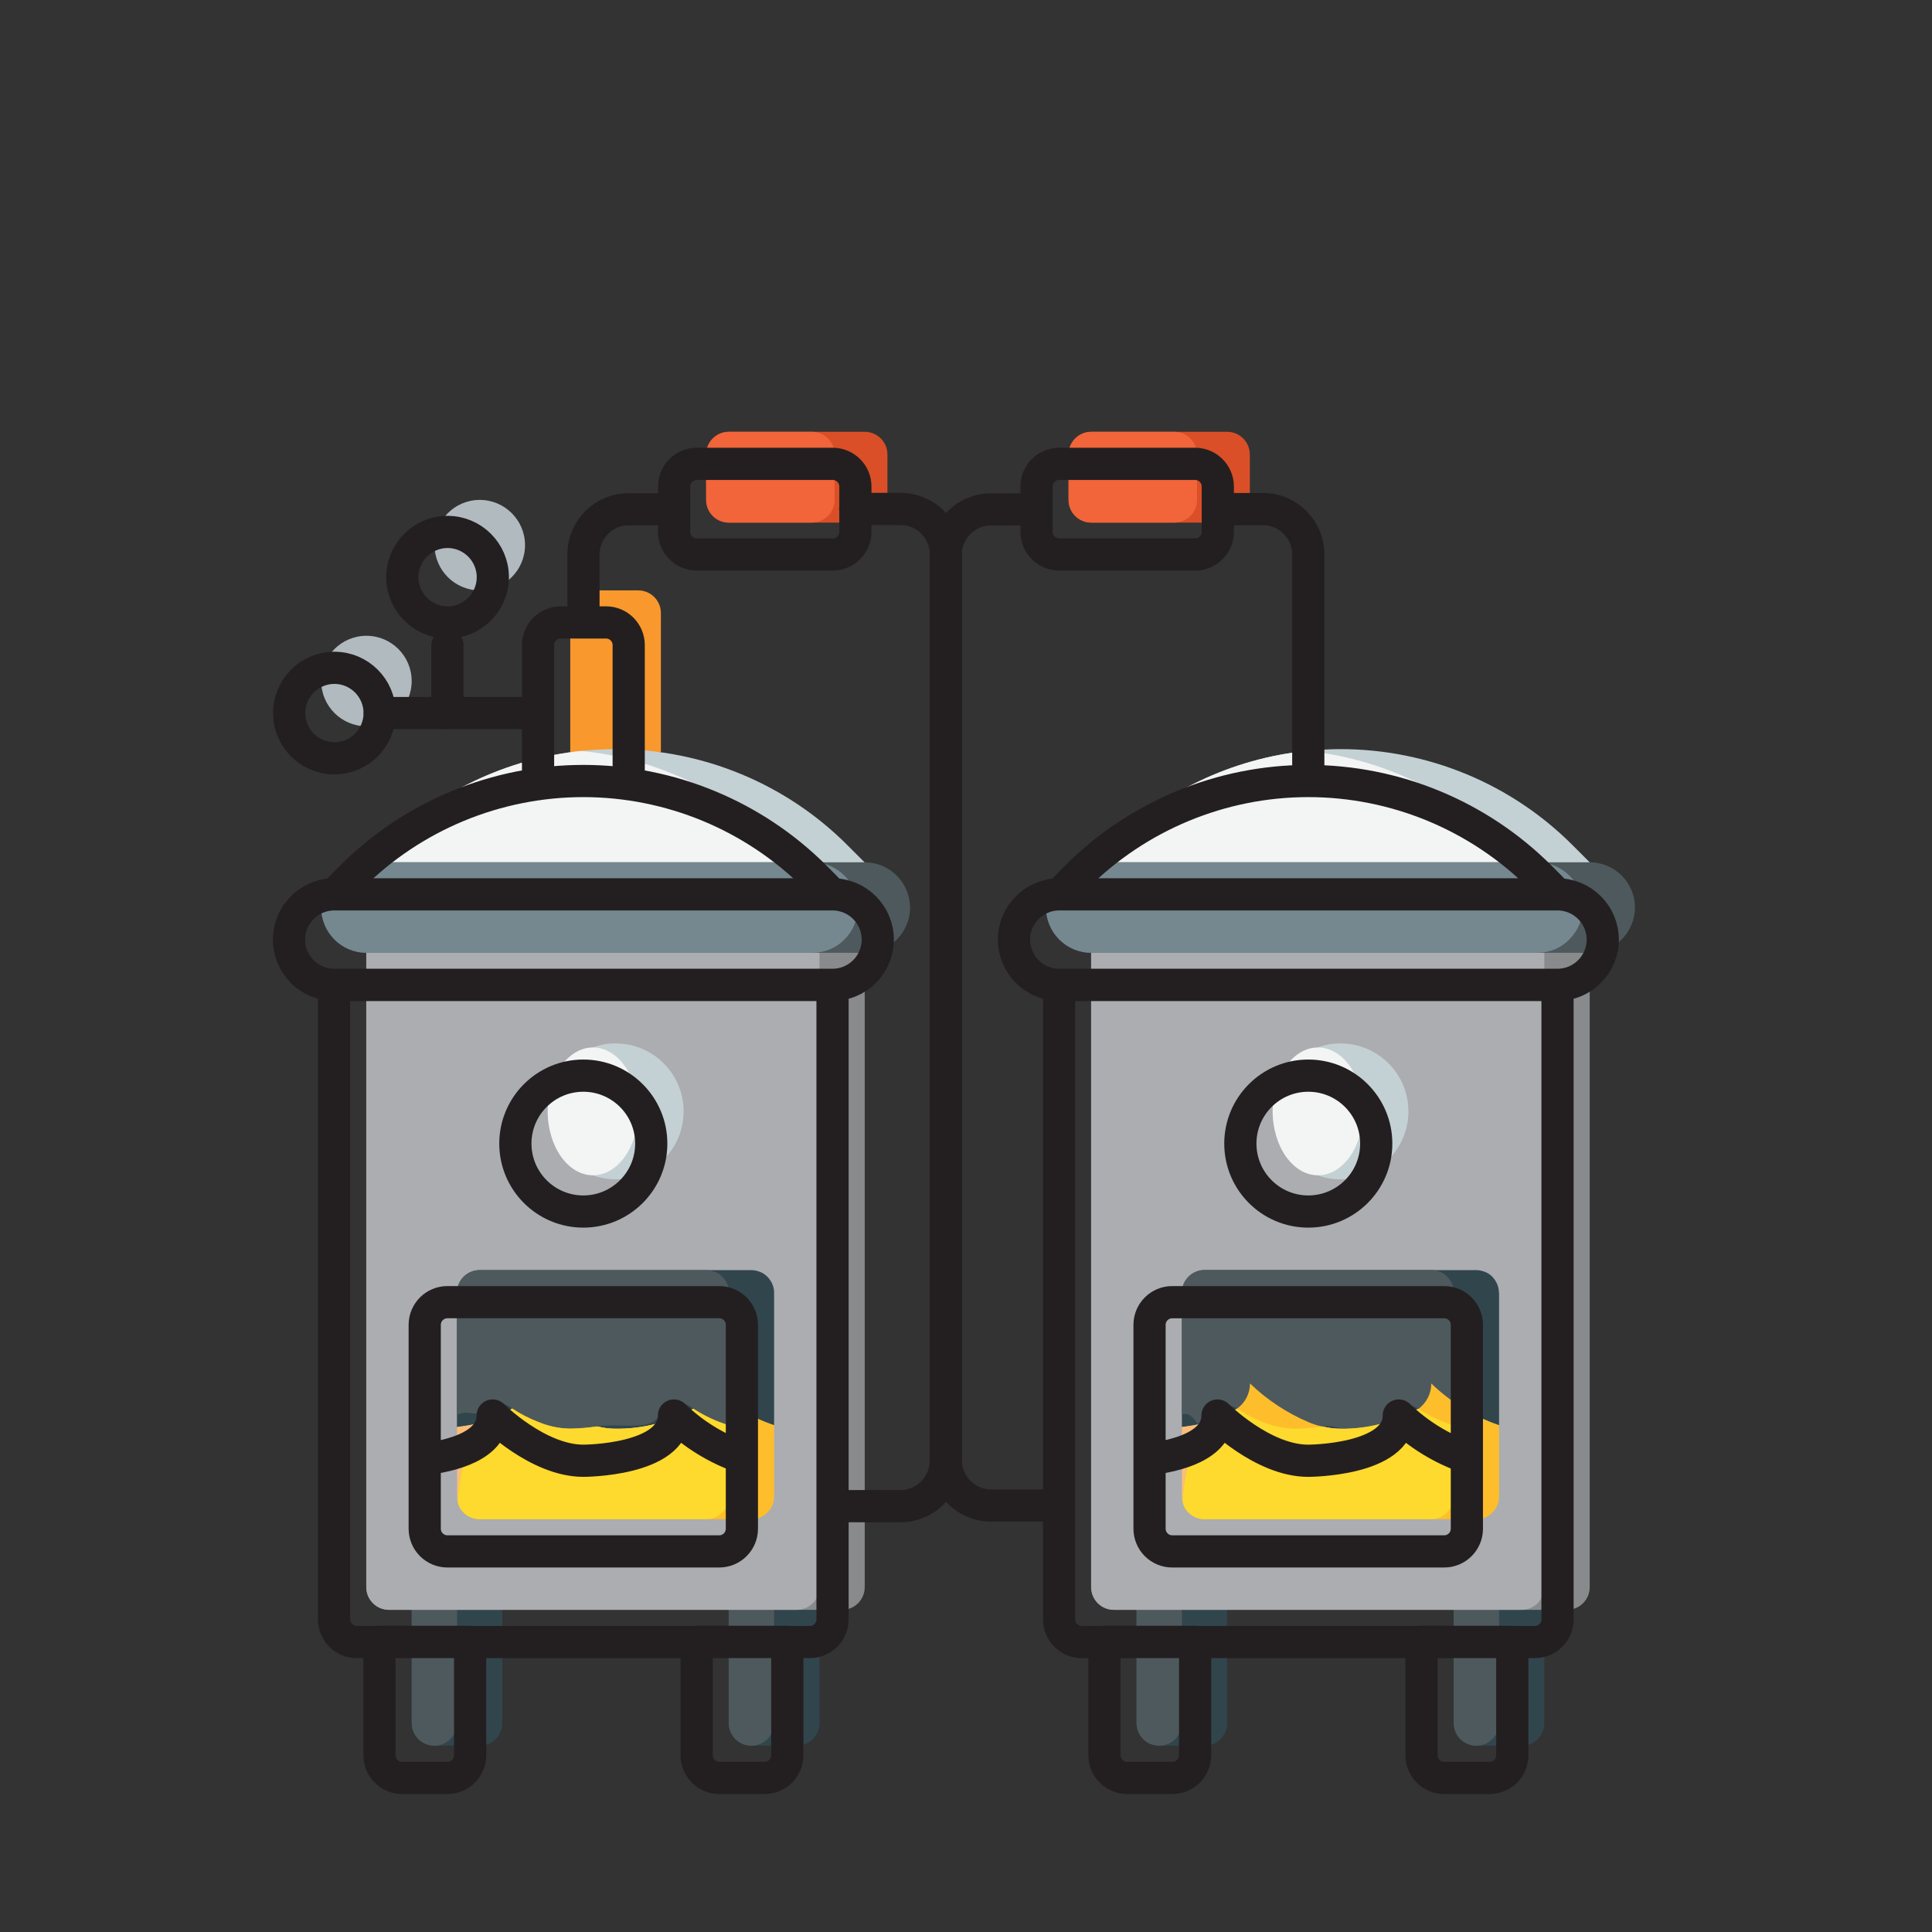 <?xml version="1.0" encoding="UTF-8"?>
<svg id="Layer_1" data-name="Layer 1" xmlns="http://www.w3.org/2000/svg" xmlns:xlink="http://www.w3.org/1999/xlink" viewBox="0 0 120 120">
  <rect x="0" y="0" width="120" height="120" fill="#333333" stroke="none"/>
  <defs>
    <style>
      .cls-1 {
        fill: #31454d;
      }

      .cls-2 {
        fill: #abadb0;
      }

      .cls-3 {
        fill: #c4d1d4;
      }

      .cls-4 {
        fill: #f26439;
      }

      .cls-5 {
        fill: #f3f4f4;
      }

      .cls-6 {
        fill: #4e595d;
      }

      .cls-7 {
        fill: #75888f;
      }

      .cls-8 {
        fill: #888a8c;
      }

      .cls-9 {
        fill: #fdda2d;
      }

      .cls-10 {
        stroke: #231f20;
        stroke-linecap: round;
        stroke-linejoin: round;
        stroke-width: 2px;
      }

      .cls-10, .cls-11 {
        fill: none;
      }

      .cls-12 {
        fill: #b1babf;
      }

      .cls-13 {
        fill: #fbbd77;
      }

      .cls-14 {
        fill: #f8982d;
      }

      .cls-15 {
        clip-path: url(#clippath);
      }

      .cls-16 {
        fill: #febe2b;
      }

      .cls-17 {
        fill: #da4f27;
      }
    </style>
    <clipPath id="clippath">
      <rect class="cls-11" x="16.54" y="27.41" width="84.42" height="84.42"/>
    </clipPath>
  </defs>
  <path class="cls-1" d="M31.2,97.17v9.85c0,.78-.63,1.41-1.41,1.41h-2.81c-.78,0-1.41-.63-1.41-1.41v-9.85h5.63Z"/>
  <path class="cls-1" d="M50.9,97.17v9.85c0,.78-.63,1.41-1.41,1.41h-2.81c-.78,0-1.41-.63-1.41-1.41v-9.85h5.63Z"/>
  <path class="cls-1" d="M76.22,97.17v9.85c0,.78-.63,1.41-1.41,1.41h-2.81c-.78,0-1.41-.63-1.41-1.41v-9.85h5.63Z"/>
  <path class="cls-1" d="M95.92,97.17v9.85c0,.78-.63,1.41-1.41,1.41h-2.81c-.78,0-1.41-.63-1.41-1.41v-9.85h5.63Z"/>
  <path class="cls-6" d="M28.39,97.17v9.85c0,.78-.63,1.41-1.41,1.41s-1.41-.63-1.41-1.41v-9.85h2.81Z"/>
  <path class="cls-6" d="M48.08,97.17v9.85c0,.78-.63,1.41-1.41,1.41s-1.41-.63-1.41-1.41v-9.85h2.81Z"/>
  <path class="cls-6" d="M73.41,97.17v9.85c0,.78-.63,1.41-1.41,1.41s-1.41-.63-1.41-1.41v-9.85h2.81Z"/>
  <path class="cls-6" d="M93.11,97.17v9.85c0,.78-.63,1.41-1.41,1.41s-1.41-.63-1.41-1.41v-9.85h2.81Z"/>
  <path class="cls-14" d="M41.05,46.72v-8.64c0-.78-.63-1.41-1.41-1.41h-2.81c-.78,0-1.41,.63-1.41,1.41v8.64h5.63Z"/>
  <path class="cls-8" d="M53.71,56.37v42.21c0,.78-.63,1.41-1.41,1.41H24.16c-.78,0-1.41-.63-1.41-1.41V56.37h30.95Z"/>
  <path class="cls-3" d="M53.71,53.56l-15.48,2.81-2.11-.38-13.37-2.43,1.07-1.07c3.31-3.3,7.65-5.37,12.3-5.85,.7-.07,1.41-.11,2.11-.11,5.4,0,10.59,2.14,14.41,5.97l1.07,1.07Z"/>
  <path class="cls-8" d="M98.74,56.37v42.21c0,.78-.63,1.41-1.41,1.41h-28.14c-.78,0-1.41-.63-1.41-1.41V56.37h30.96Z"/>
  <path class="cls-2" d="M50.9,56.37v42.21c0,.78-.63,1.41-1.41,1.41H24.16c-.78,0-1.41-.63-1.41-1.41V56.37h28.14Z"/>
  <path class="cls-2" d="M95.92,56.37v42.21c0,.78-.63,1.41-1.41,1.41h-25.33c-.78,0-1.41-.63-1.41-1.41V56.37h28.14Z"/>
  <path class="cls-3" d="M98.74,53.56l-15.45,2.81-2.11-.38-13.39-2.43,1.07-1.07c3.31-3.3,7.65-5.37,12.3-5.85,.7-.07,1.41-.11,2.11-.11,5.4,0,10.59,2.14,14.41,5.97l1.07,1.07Z"/>
  <path class="cls-5" d="M49.49,53.56l-13.37,2.43-13.37-2.43,1.07-1.07c3.31-3.3,7.65-5.37,12.3-5.85,1.96,.2,3.87,.68,5.68,1.43,2.47,1.02,4.72,2.53,6.61,4.42l1.07,1.07Z"/>
  <path class="cls-5" d="M94.52,53.56l-13.34,2.43-13.39-2.43,1.07-1.07c3.31-3.3,7.65-5.37,12.3-5.85,1.96,.2,3.87,.68,5.68,1.43,2.47,1.02,4.72,2.53,6.61,4.42l1.07,1.07Z"/>
  <path class="cls-6" d="M101.55,56.37c-.01,1.55-1.26,2.8-2.81,2.81h-30.96c-1.55,0-2.81-1.26-2.81-2.81,.01-1.55,1.26-2.8,2.81-2.81h30.96c1.55,0,2.81,1.26,2.81,2.81"/>
  <path class="cls-12" d="M25.57,42.3c0,1.55-1.26,2.81-2.81,2.81s-2.81-1.26-2.81-2.81,1.26-2.81,2.81-2.81,2.81,1.26,2.81,2.81"/>
  <path class="cls-12" d="M32.61,33.86c0,1.55-1.26,2.81-2.81,2.81s-2.81-1.26-2.81-2.81,1.26-2.81,2.81-2.81,2.81,1.26,2.81,2.81"/>
  <path class="cls-17" d="M45.27,26.82h8.44c.78,0,1.41,.63,1.41,1.41v2.82c0,.78-.63,1.41-1.41,1.41h-8.44c-.78,0-1.41-.63-1.41-1.41v-2.82c0-.78,.63-1.41,1.41-1.41"/>
  <path class="cls-17" d="M67.78,26.82h8.44c.78,0,1.41,.63,1.41,1.41v2.82c0,.78-.63,1.41-1.41,1.41h-8.44c-.78,0-1.41-.63-1.41-1.41v-2.82c0-.78,.63-1.41,1.41-1.41"/>
  <path class="cls-4" d="M45.27,26.82h5.16c.78,0,1.41,.63,1.41,1.41v2.82c0,.78-.63,1.41-1.41,1.41h-5.16c-.78,0-1.41-.63-1.41-1.41v-2.82c0-.78,.63-1.41,1.41-1.41"/>
  <path class="cls-4" d="M67.78,26.82h5.16c.78,0,1.41,.63,1.41,1.41v2.82c0,.78-.63,1.41-1.41,1.41h-5.16c-.78,0-1.41-.63-1.41-1.41v-2.82c0-.78,.63-1.41,1.41-1.41"/>
  <path class="cls-1" d="M48.08,80.29v8.23c-1.01-.32-1.96-.8-2.81-1.43-.5-.36-.97-.74-1.41-1.17,0,.62-.3,1.2-.8,1.58-1.47,.83-3.14,1.26-4.83,1.24-.38,0-.75-.05-1.11-.14-.3-.06-.59-.15-.87-.27-1.35-.57-2.59-1.39-3.65-2.4,0,.62-.3,1.2-.8,1.56-.64,.47-1.39,.79-2.17,.94-.41,.09-.83,.16-1.25,.21v-8.34c0-.78,.63-1.41,1.41-1.41h16.88c.15,0,.31,.03,.45,.08,.27,.08,.51,.26,.68,.49,.18,.24,.28,.53,.28,.83"/>
  <path class="cls-13" d="M29.64,88.42c-.71,1.52-1.12,3.17-1.21,4.84-.03-.1-.04-.2-.04-.31v-4.32c.42-.05,.84-.12,1.25-.21"/>
  <path class="cls-16" d="M48.08,88.52v4.43c0,.78-.63,1.41-1.41,1.41H29.79c-.35,0-.68-.13-.94-.36-.22-.19-.37-.45-.42-.73,.09-1.68,.5-3.32,1.21-4.84,.78-.15,1.52-.47,2.17-.94,.5-.36,.8-.94,.8-1.56,1.06,1.02,2.29,1.83,3.65,2.41,.28,.12,.57,.21,.87,.27,.36,.09,.74,.14,1.11,.14,1.69,.02,3.35-.41,4.83-1.24,.5-.37,.8-.95,.8-1.58,1.2,1.16,2.64,2.05,4.22,2.6"/>
  <path class="cls-1" d="M93.11,80.29v8.23c-1.01-.32-1.96-.8-2.81-1.43-.5-.36-.97-.74-1.41-1.17,0,.62-.3,1.2-.8,1.58-1.47,.83-3.14,1.26-4.83,1.24-.38,0-.75-.05-1.11-.14-.3-.06-.59-.15-.87-.27-1.35-.57-2.59-1.39-3.65-2.4,0,.62-.3,1.2-.8,1.56-.64,.47-1.38,.79-2.17,.94-.41,.09-.83,.16-1.25,.21v-8.34c0-.78,.63-1.41,1.41-1.41h16.88c.15,0,.31,.03,.45,.08,.27,.08,.51,.26,.67,.49,.18,.24,.28,.53,.28,.83"/>
  <path class="cls-6" d="M45.27,80.29v8.23c-.78-.23-1.53-.58-2.21-1.03-.57-.46-1.37-.53-2.01-.17,0,1.79-2.28,1.03-3.93,1.27-.56,.08-1.13,.13-1.7,.14-.68,0-1.35-.15-1.98-.41-.57-.22-1.12-.5-1.63-.84-.58-.45-1.37-.51-2.01-.15,0,.91-.6,.13-1.41,.55v-7.58c0-.78,.63-1.41,1.41-1.41h14.07c.15,0,.31,.03,.45,.08,.27,.08,.51,.26,.68,.49,.18,.24,.28,.53,.28,.83"/>
  <path class="cls-6" d="M90.29,80.29v8.23c-.78-.23-1.53-.58-2.21-1.03-1.19-.76-2.01,1.24-2.01,1.24,0,1.79-2.28-.38-3.93-.14-.56,.08-1.13,.13-1.7,.14-.68,0-1.35-.15-1.98-.41-.57-.22-1.12-.5-1.63-.84-1.2-.74-2.01,1.25-2.01,1.25,0,.91-.6-1.28-1.41-.86v-7.58c0-.78,.63-1.41,1.41-1.41h14.07c.15,0,.31,.03,.45,.08,.27,.08,.51,.26,.68,.49,.18,.24,.28,.53,.28,.83"/>
  <path class="cls-13" d="M74.66,88.42c-.71,1.52-1.12,3.17-1.21,4.84-.03-.1-.04-.2-.04-.31v-4.32c.42-.05,.84-.12,1.25-.21"/>
  <path class="cls-16" d="M93.11,88.52v4.43c0,.78-.63,1.41-1.41,1.41h-16.88c-.35,0-.69-.13-.94-.36-.22-.19-.37-.45-.42-.73,.09-1.68,.5-3.32,1.21-4.84,.78-.15,1.52-.47,2.17-.94,.5-.36,.8-.94,.8-1.56,1.06,1.02,2.29,1.83,3.65,2.41,.28,.12,.57,.21,.87,.27,.36,.09,.74,.14,1.11,.14,1.69,.02,3.35-.41,4.83-1.24,.5-.37,.8-.95,.8-1.58,1.2,1.16,2.64,2.05,4.22,2.6"/>
  <path class="cls-9" d="M45.27,88.52v4.43c0,.78-.63,1.41-1.41,1.41h-14.07c-.35,0-.68-.13-.94-.36-.22-.19-.37-.45-.42-.73,.09-1.68,.5-3.32,1.21-4.84,.78-.15,1.52-.47,2.17-.94,.51,.34,1.06,.62,1.63,.84,.63,.26,1.3,.4,1.98,.41,.57,0,1.14-.06,1.7-.14,.36,.09,.74,.14,1.11,.14,1.69,.02,3.35-.41,4.83-1.24,.68,.44,1.43,.79,2.21,1.03"/>
  <path class="cls-9" d="M90.29,88.52v4.43c0,.78-.63,1.41-1.41,1.41h-14.07c-.35,0-.68-.13-.94-.36-.22-.19-.37-.45-.42-.73,.09-1.68,.5-3.32,1.21-4.84,.78-.15,1.52-.47,2.17-.94,.51,.34,1.06,.62,1.63,.84,.63,.26,1.3,.4,1.98,.41,.57,0,1.14-.06,1.7-.14,.36,.09,.74,.14,1.11,.14,1.69,.02,3.35-.41,4.83-1.24,.68,.44,1.43,.79,2.21,1.03"/>
  <path class="cls-3" d="M42.46,69.03c0,2.33-1.89,4.22-4.22,4.22-.48,0-.96-.08-1.41-.25-1.69-.59-2.81-2.18-2.81-3.97s1.13-3.38,2.81-3.97c.45-.17,.93-.26,1.41-.25,2.33,0,4.22,1.89,4.22,4.22"/>
  <path class="cls-3" d="M87.48,69.03c0,2.33-1.89,4.22-4.22,4.22-.48,0-.96-.08-1.41-.25-1.68-.59-2.81-2.18-2.81-3.97s1.13-3.38,2.81-3.97c.45-.17,.93-.26,1.41-.25,2.33,0,4.22,1.89,4.22,4.22"/>
  <path class="cls-5" d="M39.64,69.03c0-2.19-1.26-3.97-2.81-3.97s-2.81,1.78-2.81,3.97,1.26,3.97,2.81,3.97,2.81-1.78,2.81-3.97"/>
  <path class="cls-5" d="M84.67,69.03c0-2.19-1.26-3.97-2.81-3.97s-2.81,1.78-2.81,3.97,1.26,3.97,2.81,3.97,2.81-1.78,2.81-3.97"/>
  <path class="cls-6" d="M56.53,56.37c-.01,1.55-1.26,2.8-2.81,2.81H22.76c-1.55,0-2.81-1.26-2.81-2.81,0-.75,.3-1.46,.83-1.98,.52-.53,1.24-.83,1.98-.83h30.95c1.55,0,2.81,1.26,2.81,2.81"/>
  <path class="cls-7" d="M98.3,56.37c0,.75-.3,1.46-.83,1.98-.52,.54-1.24,.83-1.98,.83h-27.71c-1.55,0-2.81-1.26-2.81-2.81,.01-1.55,1.26-2.8,2.81-2.81h27.71c1.55,0,2.81,1.26,2.81,2.81"/>
  <path class="cls-7" d="M53.28,56.37c0,.75-.3,1.46-.83,1.98-.52,.54-1.24,.83-1.98,.83H22.76c-1.55,0-2.81-1.26-2.81-2.81,0-.75,.3-1.46,.83-1.98,.52-.53,1.24-.83,1.98-.83h27.7c1.55,0,2.81,1.26,2.81,2.81"/>
  <g class="cls-15">
    <path class="cls-10" d="M20.76,61.18h30.95v39.4c0,.78-.63,1.41-1.41,1.41H22.16c-.78,0-1.41-.63-1.41-1.41V61.18Zm30.95-5.63H20.76l1.06-1.07c3.82-3.82,9.01-5.97,14.41-5.97s10.59,2.15,14.41,5.97l1.06,1.07Zm-30.95,0h30.95c1.55,0,2.81,1.26,2.81,2.81s-1.26,2.81-2.81,2.81H20.76c-1.55,0-2.81-1.26-2.81-2.81s1.26-2.81,2.81-2.81Zm45.03,5.63h30.95v39.4c0,.78-.63,1.41-1.41,1.41h-28.14c-.78,0-1.41-.63-1.41-1.41V61.18Zm30.95-5.63h-30.95l1.06-1.07c3.82-3.82,9.01-5.97,14.41-5.97s10.59,2.15,14.41,5.97l1.06,1.07Zm-30.95,0h30.95c1.55,0,2.81,1.26,2.81,2.81s-1.26,2.81-2.81,2.81h-30.95c-1.55,0-2.81-1.26-2.81-2.81s1.26-2.81,2.81-2.81Zm-42.21-11.26c0,1.55-1.26,2.81-2.81,2.81s-2.81-1.26-2.81-2.81,1.26-2.81,2.81-2.81,2.81,1.26,2.81,2.81Zm7.03-8.44c0,1.55-1.26,2.81-2.81,2.81s-2.81-1.26-2.81-2.81,1.26-2.81,2.81-2.81,2.81,1.26,2.81,2.81Zm2.81,8.44h-9.85m15.48,4.42v-8.64c0-.78-.63-1.41-1.41-1.41h-2.81c-.78,0-1.41,.63-1.41,1.41v8.64m8.44-17.08h-2.81c-1.55,0-2.81,1.26-2.81,2.81v4.22m7.04-9.85h8.44c.78,0,1.41,.63,1.41,1.41v2.81c0,.78-.63,1.41-1.41,1.41h-8.44c-.78,0-1.41-.63-1.41-1.41v-2.81c0-.78,.63-1.41,1.41-1.41Zm22.51,0h8.44c.78,0,1.41,.63,1.41,1.41v2.81c0,.78-.63,1.41-1.41,1.41h-8.44c-.78,0-1.41-.63-1.41-1.41v-2.81c0-.78,.63-1.41,1.41-1.41Zm9.85,2.81h2.81c1.55,0,2.81,1.26,2.81,2.81v14.07m-28.14-16.89h2.82c1.55,0,2.81,1.26,2.81,2.81v56.28c0,1.55,1.26,2.81,2.81,2.81h4.22M27.79,44.3v-4.22m23.92,53.47h4.22c1.55,0,2.81-1.26,2.81-2.81V34.45c0-1.55,1.26-2.81,2.81-2.81h2.81M27.79,80.88h16.88c.78,0,1.41,.63,1.41,1.41v12.66c0,.78-.63,1.41-1.41,1.41H27.79c-.78,0-1.41-.63-1.41-1.41v-12.66c0-.78,.63-1.41,1.41-1.41Zm-1.41,9.75c1.66-.2,4.22-.82,4.22-2.71,0,0,2.81,2.81,5.63,2.81m0,0s5.63,0,5.63-2.81c1.2,1.16,2.64,2.05,4.22,2.6m26.73-9.64h16.89c.78,0,1.41,.63,1.41,1.41v12.66c0,.78-.63,1.41-1.41,1.41h-16.89c-.78,0-1.41-.63-1.41-1.41v-12.66c0-.78,.63-1.41,1.41-1.41Zm-1.41,9.75c1.66-.2,4.22-.82,4.22-2.71,0,0,2.81,2.81,5.63,2.81m0,0s5.63,0,5.63-2.81c1.2,1.16,2.64,2.05,4.22,2.6m-50.65-19.49c0,2.33-1.89,4.22-4.22,4.22s-4.22-1.89-4.22-4.22,1.89-4.22,4.22-4.22,4.22,1.89,4.22,4.22Zm45.03,0c0,2.33-1.89,4.22-4.22,4.22s-4.22-1.89-4.22-4.22,1.89-4.22,4.22-4.22,4.22,1.89,4.22,4.22Zm-61.91,30.95h5.63v7.04c0,.78-.63,1.41-1.41,1.41h-2.81c-.78,0-1.41-.63-1.41-1.41v-7.04Zm19.7,0h5.63v7.04c0,.78-.63,1.41-1.41,1.41h-2.81c-.78,0-1.41-.63-1.41-1.41v-7.04Zm25.33,0h5.63v7.04c0,.78-.63,1.41-1.41,1.41h-2.81c-.78,0-1.41-.63-1.41-1.41v-7.04Zm19.7,0h5.63v7.04c0,.78-.63,1.41-1.41,1.41h-2.82c-.78,0-1.41-.63-1.41-1.41v-7.04Z"/>
  </g>
</svg>